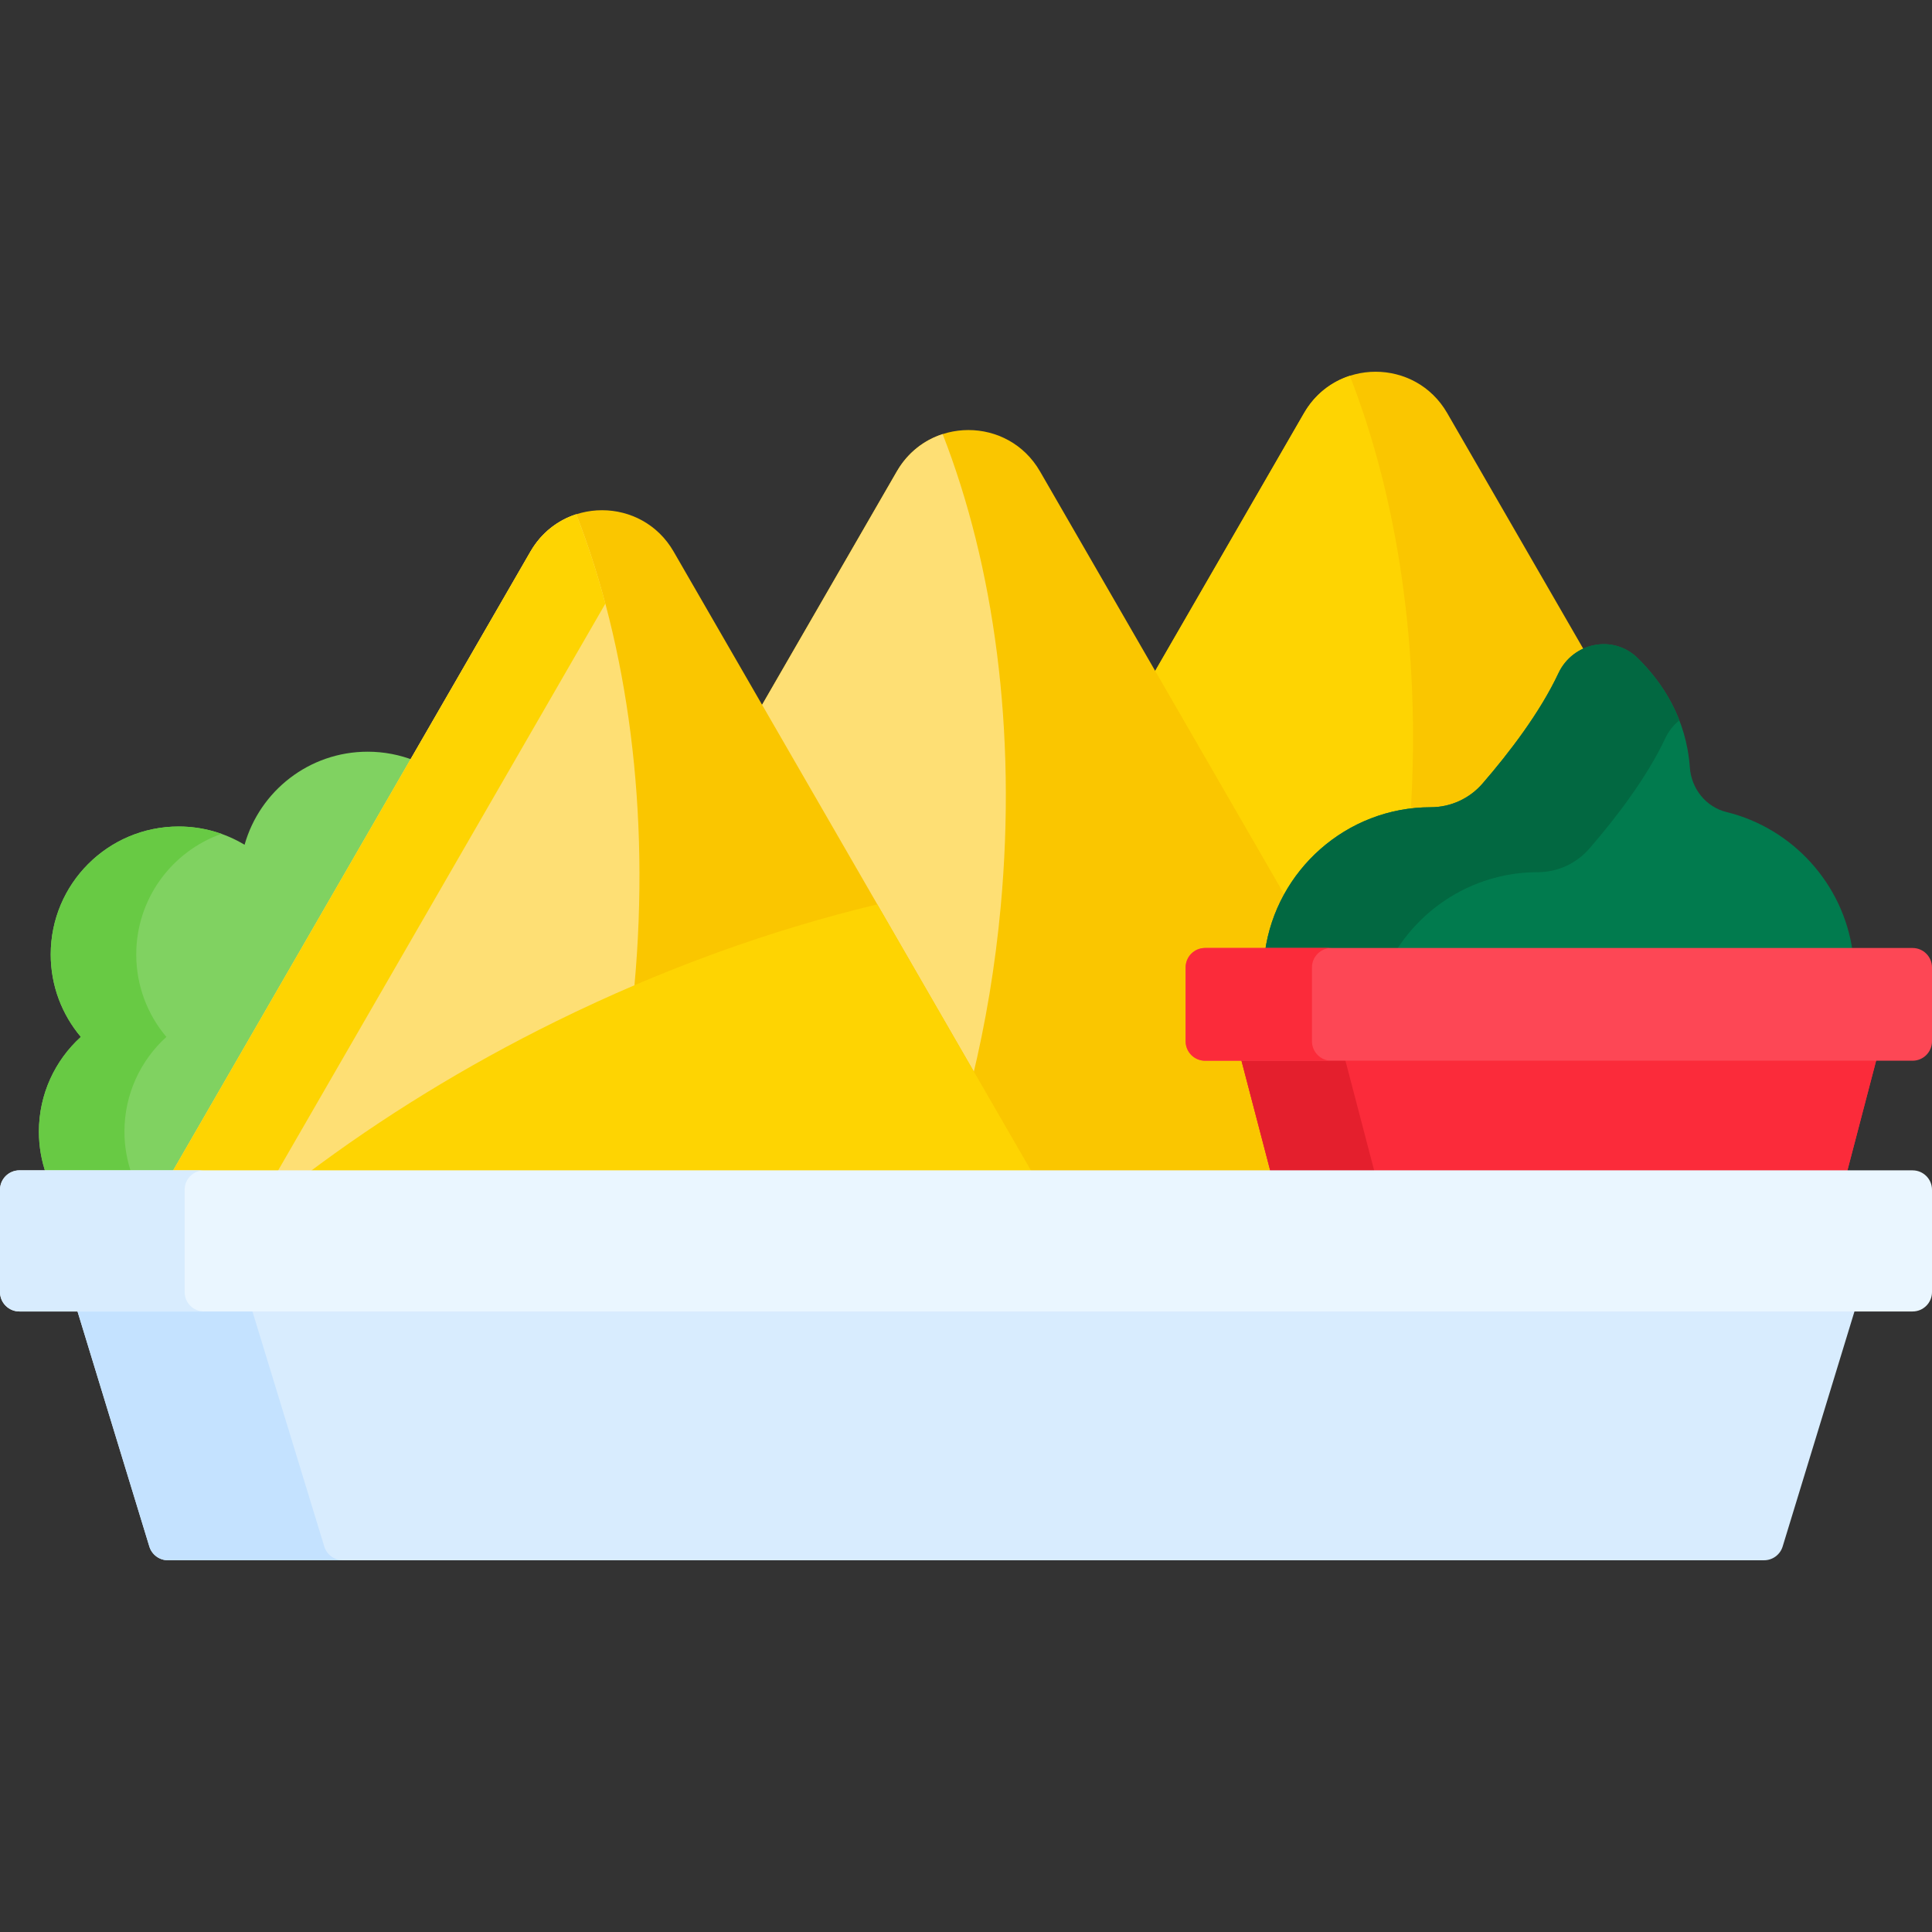 <svg id="Capa_1" enable-background="new 0 0 512 512" height="512" viewBox="0 0 512 512" width="512" xmlns="http://www.w3.org/2000/svg"><rect x="0" y="0" width="512" height="512" fill="#333333" stroke="none"/><g><g><path d="m10.311 299.899c0 3.947.682 7.734 1.922 11.257h34.249l63.292-109.624c-3.824-1.495-7.982-2.324-12.336-2.324-15.521 0-28.597 10.432-32.624 24.663-5.101-3.07-11.073-4.838-17.46-4.838-18.729 0-33.911 15.183-33.911 33.911 0 8.326 3.005 15.947 7.984 21.849-6.83 6.204-11.116 15.154-11.116 25.106z" fill="#80d261"/><path d="m10.311 299.899c0 3.947.682 7.734 1.922 11.257h22.678c-1.242-3.525-1.936-7.307-1.936-11.257 0-9.952 4.287-18.902 11.115-25.106-4.979-5.902-7.984-13.523-7.984-21.849 0-14.755 9.427-27.303 22.584-31.966-3.545-1.258-7.36-1.945-11.337-1.945-18.729 0-33.911 15.183-33.911 33.911 0 8.326 3.005 15.947 7.984 21.849-6.829 6.204-11.115 15.154-11.115 25.106z" fill="#68ca44"/><g><path d="m383.519 109.463c-8.428-14.598-29.499-14.598-37.927 0l-40.031 69.335 34.813 60.298c7.209-14.372 22.179-24.171 38.802-24.171 5.556 0 10.828-2.414 14.469-6.622 9.325-10.777 16.142-20.689 20.261-29.46 1.288-2.743 3.514-4.868 6.172-6.059z" fill="#fac600"/><path d="m357.724 99.588c-4.852 1.57-9.238 4.861-12.132 9.875l-40.031 69.335 34.813 60.297c6.429-12.813 19.029-21.987 33.47-23.824 2.689-43.073-3.453-83.225-16.12-115.683z" fill="#fed402"/></g><path d="m337.908 311.156-8.124-31.055h-10.428c-2.289 0-4.151-1.862-4.151-4.151v-19.573c0-2.288 1.862-4.15 4.151-4.15h16.894l.136-.84c.771-4.76 2.337-9.247 4.535-13.344l-65.314-113.127c-8.428-14.598-29.499-14.598-37.927 0l-36.38 63.013 71.146 123.228h65.462z" fill="#fac600"/><path d="m257.7 285.617c3.499-14.436 6.051-29.617 7.499-45.352 4.295-46.673-1.789-90.381-15.387-125.224-4.852 1.57-9.238 4.861-12.132 9.875l-36.38 63.013z" fill="#fedf74"/><g><path d="m273.772 311.156-95.259-164.993c-8.428-14.598-29.499-14.598-37.927 0l-95.259 164.993z" fill="#fac600"/><path d="m159.538 311.156c4.05-15.709 6.975-32.343 8.567-49.644 4.295-46.673-1.789-90.381-15.387-125.224-4.852 1.57-9.238 4.861-12.132 9.875l-95.259 164.993z" fill="#fedf74"/><g fill="#fed402"><path d="m73.142 311.156 87.285-151.181c-2.203-8.267-4.78-16.183-7.709-23.687-4.852 1.57-9.238 4.862-12.132 9.875l-95.259 164.993z"/><path d="m273.772 311.156-41.274-71.49c-27.974 6.71-56.763 17.007-85.231 31.035-24.102 11.876-46.237 25.558-66.032 40.455z"/></g></g><g><g><path d="m490.974 252.226c-2.498-18.061-15.973-32.738-33.421-37.023-5.467-1.343-9.318-6.178-9.723-11.792-.94-13.031-7.232-22.525-13.853-29.019-6.456-6.332-17.134-4.159-20.978 4.026-4.872 10.373-12.961 20.968-20.111 29.231-3.447 3.984-8.445 6.277-13.714 6.277-22.344 0-40.956 16.743-43.938 38.301h155.738z" fill="#017b4e"/></g><g><path d="m369.79 252.226c7.843-12.629 21.836-21.087 37.715-21.087 5.268 0 10.267-2.292 13.713-6.277 7.149-8.263 15.239-18.857 20.111-29.23.904-1.924 2.194-3.502 3.71-4.729-2.648-6.851-6.782-12.311-11.062-16.51-6.456-6.332-17.134-4.159-20.978 4.026-4.872 10.373-12.961 20.968-20.111 29.231-3.447 3.984-8.445 6.277-13.714 6.277-22.344 0-40.956 16.743-43.938 38.301h34.554z" fill="#026841"/></g><g><path d="m489.33 311.156 8.124-31.054h-168.703l8.124 31.054z" fill="#fb2b3a"/></g><g><path d="m489.33 311.156 8.124-31.054h-168.703l8.124 31.054z" fill="#fb2b3a"/></g><path d="m328.751 280.102 8.124 31.054h27.546l-8.125-31.054z" fill="#e41f2d"/><path d="m506.849 281.101h-187.493c-2.845 0-5.151-2.306-5.151-5.151v-19.573c0-2.845 2.306-5.151 5.151-5.151h187.493c2.845 0 5.151 2.306 5.151 5.151v19.573c0 2.845-2.306 5.151-5.151 5.151z" fill="#fd4755"/><path d="m347.686 275.95v-19.573c0-2.845 2.306-5.151 5.151-5.151h-33.481c-2.845 0-5.151 2.306-5.151 5.151v19.573c0 2.845 2.306 5.151 5.151 5.151h33.481c-2.845 0-5.151-2.306-5.151-5.151z" fill="#fb2b3a"/></g><path d="m20.241 346.555 19.337 63.286c.662 2.166 2.661 3.646 4.926 3.646h422.991c2.265 0 4.264-1.479 4.926-3.646l19.337-63.286z" fill="#d8ecfe"/><path d="m85.936 409.84-19.337-63.285h-46.358l19.337 63.285c.662 2.166 2.661 3.646 4.926 3.646h46.358c-2.265 0-4.264-1.48-4.926-3.646z" fill="#c4e2ff"/></g><path d="m506.849 347.554h-501.698c-2.845 0-5.151-2.306-5.151-5.151v-27.096c0-2.845 2.306-5.151 5.151-5.151h501.698c2.845 0 5.151 2.306 5.151 5.151v27.096c0 2.845-2.306 5.151-5.151 5.151z" fill="#eaf6ff"/><path d="m48.934 342.403v-27.096c0-2.845 2.306-5.151 5.151-5.151h-48.934c-2.845 0-5.151 2.306-5.151 5.151v27.096c0 2.845 2.306 5.151 5.151 5.151h48.934c-2.845 0-5.151-2.306-5.151-5.151z" fill="#d8ecfe"/></g></svg>